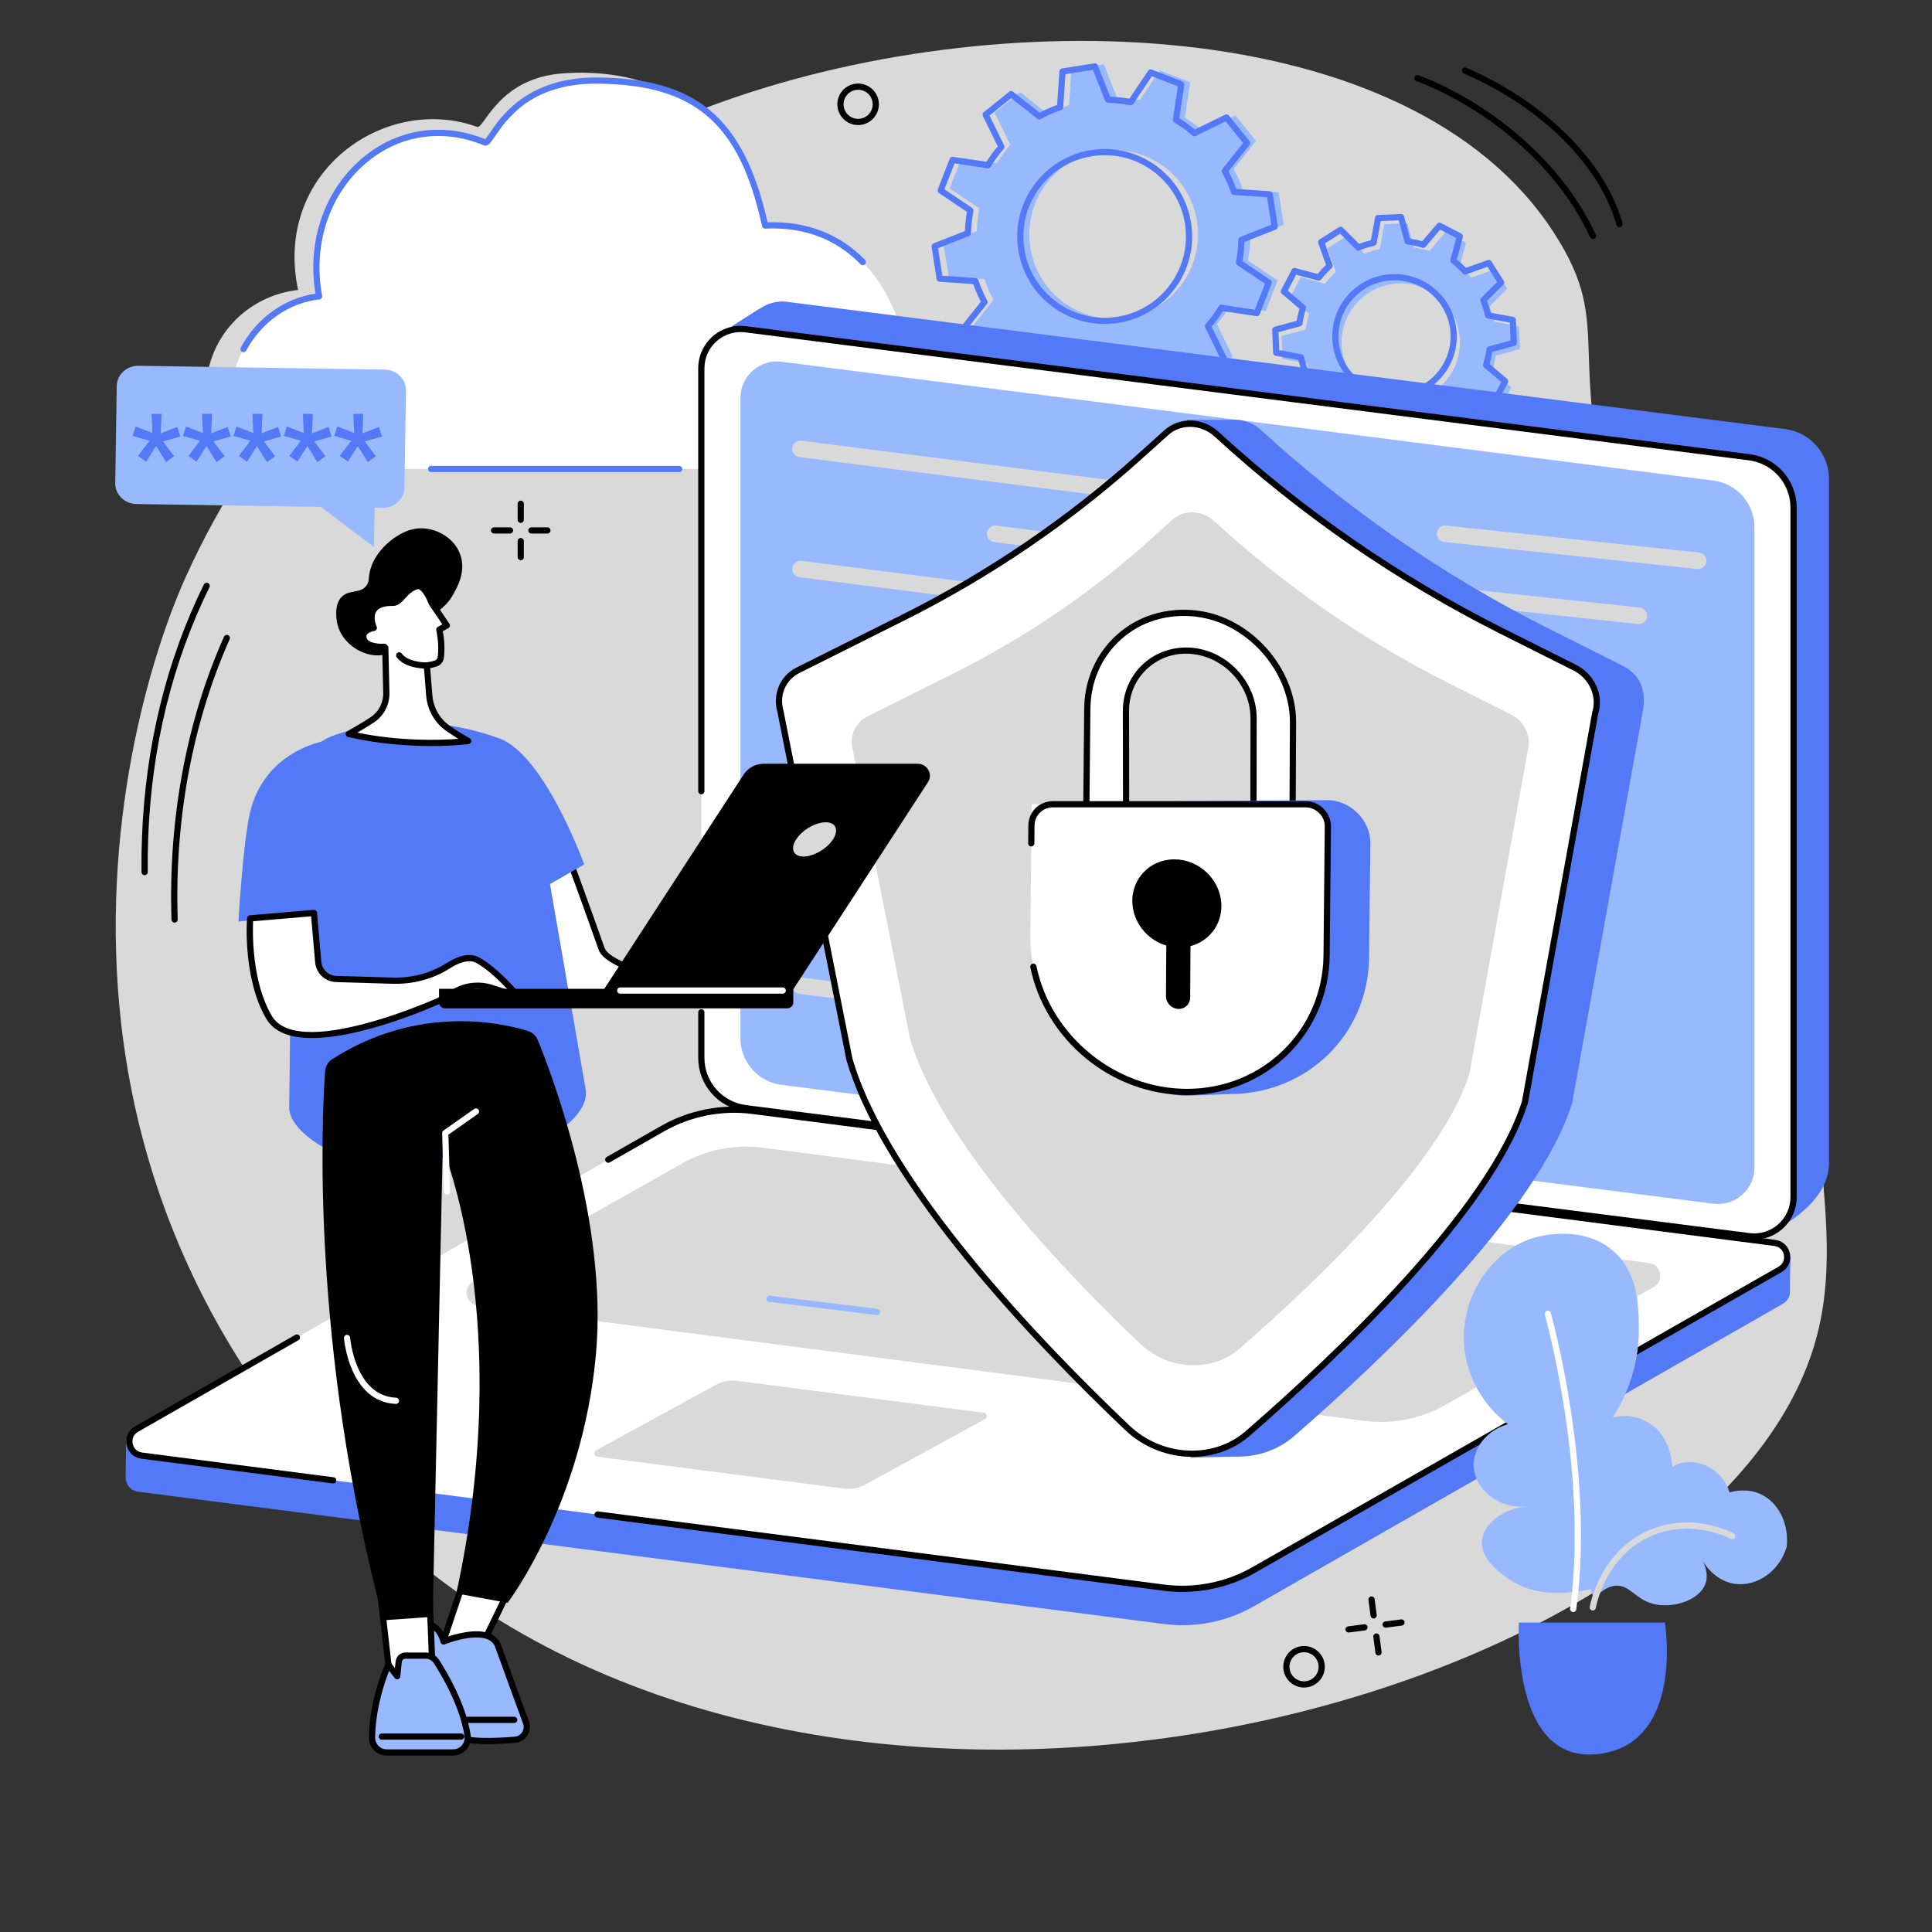 <svg xmlns="http://www.w3.org/2000/svg" xmlns:xlink="http://www.w3.org/1999/xlink" width="500" zoomAndPan="magnify" viewBox="0 0 375 375" height="500" preserveAspectRatio="xMidYMid meet" version="1.0"><rect x="0" y="0" width="375" height="375" fill="#333333" stroke="none"/><defs><clipPath id="e359a369e4"><path d="M 139 58 L 355.969 58 L 355.969 240 L 139 240 Z M 139 58 " clip-rule="nonzero"/></clipPath></defs><path fill="#d9d9d9" d="M 36.176 111.715 C 28.969 127.574 19.227 160.879 23.512 198.633 C 29.012 247.074 55.32 282.316 81.809 303.773 C 169.699 374.988 330.598 328.984 351.906 261.902 C 355.77 249.73 354.68 237.992 353.344 223.551 C 349.094 177.613 331.02 160.586 315.953 111.812 C 302.238 67.426 314.332 64.754 301.512 45.02 C 273.695 2.215 193.359 -0.008 138.113 20.516 C 116.895 28.398 62.543 53.695 36.176 111.715 " fill-opacity="1" fill-rule="nonzero"/><path fill="#d9d9d9" d="M 173.637 73.324 C 173.637 62.059 169.023 45.289 146.801 46.305 C 148.051 32.039 135.895 12.438 109.398 14.227 C 96.613 15.094 93.988 25.125 92.602 24.625 C 74.77 18.172 53.008 33.344 57.855 56.281 C 47.945 57.375 39.73 65.598 39.961 76.711 C 40.113 83.93 44.215 89.48 50.867 89.48 L 158.68 89.48 C 166.723 89.48 173.422 82.59 173.629 73.867 C 173.633 73.688 173.637 73.504 173.637 73.324 " fill-opacity="1" fill-rule="nonzero"/><path fill="#ffffff" d="M 176.766 75.289 C 176.766 64.312 170.258 42.777 148.5 43.77 C 143.777 22.129 133.793 15.801 116.02 15.641 C 98.664 15.484 95.469 28.195 94.133 27.645 C 75.461 19.965 58.145 37.344 61.938 57.516 C 52.234 58.582 44.664 67.434 44.664 78.191 C 44.664 78.238 44.664 78.289 44.664 78.336 C 44.707 85.371 50.047 91.027 56.559 91.027 L 162.121 91.027 C 169.992 91.027 176.559 84.312 176.758 75.812 C 176.762 75.637 176.766 75.461 176.766 75.289 " fill-opacity="1" fill-rule="nonzero"/><path fill="#5479f7" d="M 47.258 68.359 C 47.164 68.359 47.066 68.336 46.977 68.289 C 46.684 68.133 46.574 67.766 46.73 67.473 C 49.809 61.758 55.195 57.879 61.234 57 C 59.516 46.707 63.098 36.562 70.668 30.402 C 77.395 24.93 85.949 23.699 94.18 27.012 C 94.383 26.809 94.75 26.27 95.074 25.793 C 97.293 22.539 102.477 14.926 116.023 15.039 C 125.641 15.125 132.473 17.078 137.531 21.184 C 142.965 25.59 146.609 32.578 148.98 43.148 C 156.59 42.922 162.953 45.375 167.906 50.457 C 168.137 50.699 168.133 51.078 167.891 51.309 C 167.656 51.543 167.273 51.539 167.043 51.297 C 162.23 46.359 155.996 44.035 148.527 44.371 C 148.238 44.387 147.977 44.184 147.914 43.898 C 143.551 23.906 134.902 16.414 116.016 16.242 C 115.91 16.238 115.801 16.238 115.695 16.238 C 103.039 16.238 98.336 23.141 96.07 26.473 C 95.199 27.746 94.672 28.516 93.902 28.203 C 86.039 24.969 77.848 26.109 71.43 31.332 C 64.047 37.344 60.633 47.332 62.527 57.406 C 62.559 57.57 62.52 57.742 62.422 57.875 C 62.32 58.012 62.168 58.098 62.004 58.117 C 56.102 58.766 50.789 62.477 47.789 68.043 C 47.68 68.246 47.473 68.359 47.258 68.359 " fill-opacity="1" fill-rule="nonzero"/><path fill="#5479f7" d="M 131.824 91.633 L 83.684 91.633 C 83.352 91.633 83.082 91.359 83.082 91.027 C 83.082 90.695 83.352 90.426 83.684 90.426 L 131.824 90.426 C 132.156 90.426 132.426 90.695 132.426 91.027 C 132.426 91.359 132.156 91.633 131.824 91.633 " fill-opacity="1" fill-rule="nonzero"/><path fill="#99b9ff" d="M 272.352 77.961 C 266.02 78.223 260.672 73.301 260.406 66.965 C 260.145 60.629 265.066 55.281 271.402 55.02 C 277.738 54.754 283.09 59.68 283.352 66.016 C 283.609 72.352 278.688 77.699 272.352 77.961 Z M 295.02 67.762 L 294.84 63.305 L 290.047 62.434 C 289.82 61.406 289.512 60.418 289.125 59.465 L 292.559 56.02 L 290.168 52.254 L 285.582 53.891 C 284.883 53.129 284.117 52.426 283.297 51.793 L 284.555 47.082 L 280.602 45.016 L 277.453 48.723 C 276.473 48.414 275.457 48.191 274.418 48.051 L 273.152 43.344 L 268.695 43.531 L 267.824 48.32 C 266.797 48.547 265.805 48.859 264.852 49.246 L 261.41 45.809 L 257.645 48.195 L 259.281 52.785 C 258.52 53.488 257.816 54.25 257.18 55.07 L 252.473 53.812 L 250.402 57.766 L 254.109 60.914 C 253.805 61.895 253.578 62.91 253.438 63.949 L 248.734 65.215 L 248.922 69.672 L 253.711 70.547 C 253.938 71.57 254.246 72.562 254.633 73.512 L 251.199 76.957 L 253.586 80.727 L 258.176 79.086 C 258.875 79.848 259.641 80.551 260.457 81.188 L 259.203 85.895 L 263.156 87.965 L 266.301 84.258 C 267.285 84.562 268.297 84.789 269.336 84.93 L 270.605 89.633 L 275.059 89.449 L 275.934 84.656 C 276.957 84.43 277.953 84.121 278.902 83.734 L 282.348 87.168 L 286.113 84.781 L 284.473 80.195 C 285.238 79.492 285.941 78.727 286.578 77.91 L 291.285 79.164 L 293.352 75.211 L 289.645 72.062 C 289.953 71.086 290.176 70.07 290.32 69.031 L 295.02 67.762 " fill-opacity="1" fill-rule="nonzero"/><path fill="#5479f7" d="M 270.684 54.402 C 270.531 54.402 270.379 54.406 270.227 54.414 C 267.32 54.535 264.637 55.777 262.672 57.918 C 260.703 60.055 259.684 62.828 259.805 65.734 C 259.926 68.637 261.168 71.32 263.305 73.285 C 265.445 75.258 268.219 76.277 271.125 76.152 C 274.027 76.035 276.711 74.789 278.68 72.652 C 280.645 70.512 281.664 67.738 281.547 64.832 C 281.426 61.93 280.18 59.246 278.043 57.277 C 276.02 55.414 273.422 54.402 270.684 54.402 Z M 270.664 77.367 C 267.625 77.367 264.738 76.242 262.492 74.172 C 260.117 71.988 258.734 69.008 258.602 65.781 C 258.469 62.559 259.598 59.477 261.785 57.098 C 263.969 54.727 266.949 53.344 270.176 53.211 C 273.402 53.078 276.48 54.207 278.855 56.395 C 281.23 58.578 282.613 61.559 282.746 64.785 C 282.879 68.008 281.75 71.09 279.562 73.469 C 277.379 75.84 274.398 77.223 271.176 77.355 C 271.004 77.363 270.832 77.367 270.664 77.367 Z M 265.102 82.449 C 265.16 82.449 265.219 82.457 265.281 82.477 C 266.219 82.773 267.207 82.992 268.215 83.129 C 268.453 83.16 268.652 83.336 268.711 83.57 L 269.855 87.805 L 273.352 87.66 L 274.141 83.344 C 274.184 83.105 274.363 82.918 274.602 82.863 C 275.594 82.645 276.559 82.344 277.473 81.973 C 277.695 81.883 277.953 81.934 278.121 82.102 L 281.227 85.199 L 284.184 83.324 L 282.703 79.191 C 282.625 78.961 282.684 78.707 282.863 78.547 C 283.602 77.867 284.281 77.125 284.898 76.332 C 285.047 76.145 285.297 76.062 285.531 76.121 L 289.77 77.254 L 291.395 74.156 L 288.051 71.316 C 287.867 71.16 287.793 70.91 287.867 70.68 C 288.16 69.738 288.383 68.75 288.52 67.742 C 288.551 67.504 288.727 67.309 288.961 67.242 L 293.199 66.102 L 293.055 62.605 L 288.734 61.82 C 288.496 61.773 288.309 61.594 288.254 61.355 C 288.035 60.363 287.734 59.398 287.363 58.484 C 287.273 58.262 287.324 58.008 287.496 57.836 L 290.59 54.73 L 288.715 51.777 L 284.578 53.254 C 284.355 53.336 284.098 53.273 283.934 53.094 C 283.258 52.359 282.516 51.672 281.727 51.059 C 281.535 50.91 281.453 50.664 281.516 50.43 L 282.645 46.188 L 279.543 44.566 L 276.707 47.906 C 276.551 48.09 276.301 48.164 276.07 48.09 C 275.129 47.797 274.141 47.578 273.133 47.438 C 272.895 47.406 272.695 47.234 272.633 47 L 271.492 42.762 L 267.996 42.906 L 267.211 47.223 C 267.164 47.461 266.984 47.648 266.746 47.703 C 265.758 47.926 264.789 48.223 263.879 48.594 C 263.652 48.684 263.398 48.637 263.227 48.465 L 260.121 45.367 L 257.168 47.242 L 258.645 51.379 C 258.727 51.605 258.664 51.859 258.484 52.023 C 257.75 52.699 257.062 53.445 256.449 54.23 C 256.301 54.422 256.055 54.504 255.82 54.445 L 251.578 53.316 L 249.957 56.414 L 253.297 59.25 C 253.48 59.406 253.555 59.66 253.48 59.891 C 253.188 60.828 252.969 61.816 252.832 62.824 C 252.797 63.062 252.625 63.262 252.391 63.324 L 248.152 64.465 L 248.297 67.961 L 252.617 68.75 C 252.852 68.793 253.043 68.973 253.094 69.211 C 253.312 70.203 253.613 71.168 253.988 72.082 C 254.078 72.305 254.027 72.562 253.855 72.73 L 250.762 75.836 L 252.633 78.789 L 256.77 77.312 C 256.996 77.234 257.25 77.293 257.414 77.473 C 258.09 78.211 258.832 78.895 259.625 79.508 C 259.812 79.656 259.898 79.902 259.832 80.137 L 258.703 84.379 L 261.805 86.004 L 264.641 82.66 C 264.758 82.523 264.926 82.449 265.102 82.449 Z M 269.398 89.031 C 269.129 89.031 268.891 88.848 268.82 88.586 L 267.656 84.262 C 266.855 84.137 266.066 83.961 265.305 83.742 L 262.41 87.148 C 262.227 87.363 261.922 87.422 261.672 87.293 L 257.719 85.223 C 257.469 85.094 257.348 84.809 257.418 84.535 L 258.57 80.207 C 257.949 79.703 257.359 79.16 256.801 78.582 L 252.586 80.086 C 252.32 80.18 252.023 80.078 251.875 79.84 L 249.484 76.074 C 249.336 75.836 249.371 75.527 249.566 75.328 L 252.727 72.164 C 252.441 71.422 252.203 70.648 252.012 69.863 L 247.609 69.059 C 247.328 69.008 247.125 68.773 247.113 68.492 L 246.93 64.035 C 246.918 63.754 247.102 63.5 247.375 63.43 L 251.695 62.266 C 251.82 61.465 251.996 60.676 252.215 59.914 L 248.809 57.02 C 248.594 56.836 248.535 56.531 248.664 56.281 L 250.734 52.328 C 250.863 52.078 251.152 51.953 251.422 52.027 L 255.75 53.18 C 256.254 52.559 256.801 51.965 257.379 51.41 L 255.871 47.191 C 255.777 46.93 255.879 46.633 256.117 46.48 L 259.883 44.094 C 260.121 43.945 260.43 43.977 260.629 44.176 L 263.797 47.336 C 264.539 47.051 265.309 46.812 266.098 46.617 L 266.898 42.215 C 266.949 41.941 267.184 41.734 267.469 41.723 L 271.922 41.539 C 272.207 41.523 272.457 41.711 272.527 41.984 L 273.695 46.305 C 274.496 46.43 275.281 46.605 276.043 46.828 L 278.941 43.418 C 279.121 43.203 279.43 43.145 279.676 43.277 L 283.629 45.344 C 283.879 45.473 284.004 45.762 283.93 46.031 L 282.777 50.359 C 283.398 50.863 283.992 51.41 284.551 51.988 L 288.766 50.48 C 289.031 50.387 289.324 50.488 289.477 50.727 L 291.863 54.492 C 292.012 54.73 291.98 55.039 291.781 55.242 L 288.625 58.406 C 288.906 59.148 289.145 59.918 289.34 60.707 L 293.742 61.508 C 294.02 61.562 294.223 61.793 294.234 62.078 L 294.422 66.531 C 294.43 66.812 294.246 67.066 293.977 67.137 L 289.656 68.301 C 289.527 69.105 289.352 69.891 289.133 70.656 L 292.539 73.551 C 292.754 73.73 292.812 74.039 292.684 74.285 L 290.617 78.238 C 290.484 78.488 290.199 78.613 289.926 78.539 L 285.602 77.387 C 285.094 78.012 284.551 78.602 283.969 79.156 L 285.48 83.375 C 285.57 83.637 285.469 83.934 285.234 84.082 L 281.465 86.473 C 281.23 86.621 280.918 86.59 280.719 86.391 L 277.551 83.234 C 276.812 83.516 276.039 83.758 275.25 83.949 L 274.449 88.352 C 274.398 88.629 274.164 88.832 273.879 88.844 L 269.426 89.031 C 269.418 89.031 269.41 89.031 269.398 89.031 " fill-opacity="1" fill-rule="nonzero"/><path fill="#99b9ff" d="M 218.664 61.684 C 209.727 63.07 201.359 56.949 199.977 48.012 C 198.59 39.074 204.711 30.703 213.648 29.32 C 222.586 27.934 230.953 34.055 232.34 42.992 C 233.727 51.93 227.602 60.297 218.664 61.684 Z M 249.164 43.602 L 248.188 37.316 L 241.258 36.844 C 240.77 35.43 240.172 34.07 239.477 32.789 L 243.793 27.352 L 239.805 22.395 L 233.566 25.453 C 232.445 24.488 231.254 23.609 229.992 22.84 L 231.016 15.969 L 225.086 13.668 L 221.215 19.426 C 219.777 19.148 218.305 18.992 216.809 18.957 L 214.258 12.496 L 207.973 13.469 L 207.5 20.402 C 206.082 20.887 204.727 21.484 203.445 22.184 L 198.012 17.867 L 193.055 21.852 L 196.113 28.094 C 195.141 29.211 194.27 30.406 193.496 31.664 L 186.625 30.641 L 184.324 36.574 L 190.086 40.441 C 189.805 41.883 189.648 43.355 189.613 44.852 L 183.152 47.398 L 184.125 53.684 L 191.059 54.156 C 191.543 55.574 192.141 56.93 192.84 58.215 L 188.523 63.648 L 192.508 68.605 L 198.75 65.547 C 199.867 66.516 201.062 67.391 202.324 68.16 L 201.301 75.035 L 207.23 77.332 L 211.102 71.574 C 212.535 71.852 214.012 72.008 215.508 72.043 L 218.055 78.508 L 224.344 77.531 L 224.816 70.602 C 226.23 70.113 227.586 69.52 228.871 68.816 L 234.305 73.133 L 239.262 69.148 L 236.207 62.91 C 237.172 61.793 238.047 60.598 238.816 59.336 L 245.688 60.359 L 247.988 54.426 L 242.23 50.559 C 242.512 49.121 242.664 47.648 242.703 46.152 L 249.164 43.602 " fill-opacity="1" fill-rule="nonzero"/><path fill="#5479f7" d="M 214.453 30.125 C 213.641 30.125 212.82 30.188 212 30.316 C 207.84 30.961 204.176 33.188 201.688 36.59 C 199.203 39.988 198.188 44.156 198.832 48.316 C 199.477 52.48 201.707 56.145 205.109 58.633 C 208.508 61.121 212.672 62.133 216.836 61.488 C 225.43 60.156 231.34 52.082 230.008 43.484 C 229.363 39.324 227.133 35.66 223.73 33.172 C 221 31.172 217.773 30.125 214.453 30.125 Z M 214.387 62.883 C 210.809 62.883 207.336 61.754 204.395 59.602 C 200.734 56.926 198.336 52.984 197.645 48.5 C 196.207 39.254 202.566 30.559 211.82 29.125 C 216.301 28.43 220.785 29.523 224.441 32.199 C 228.102 34.875 230.5 38.82 231.195 43.301 C 232.633 52.551 226.273 61.242 217.02 62.68 C 216.141 62.816 215.258 62.883 214.387 62.883 Z M 209.359 71.375 C 209.398 71.375 209.438 71.375 209.477 71.383 C 210.871 71.656 212.32 71.809 213.785 71.844 C 214.023 71.848 214.242 72 214.328 72.223 L 216.699 78.238 L 222.039 77.41 L 222.477 70.961 C 222.492 70.719 222.652 70.512 222.879 70.434 C 224.266 69.957 225.598 69.371 226.844 68.691 C 227.059 68.578 227.32 68.598 227.508 68.75 L 232.562 72.766 L 236.77 69.383 L 233.926 63.574 C 233.82 63.355 233.855 63.098 234.012 62.914 C 234.953 61.824 235.816 60.652 236.566 59.422 C 236.691 59.215 236.93 59.102 237.168 59.141 L 243.566 60.094 L 245.52 55.062 L 240.156 51.457 C 239.953 51.324 239.855 51.082 239.898 50.844 C 240.172 49.449 240.328 48.004 240.359 46.539 C 240.367 46.297 240.516 46.082 240.742 45.992 L 246.758 43.621 L 245.93 38.285 L 239.48 37.844 C 239.238 37.828 239.027 37.672 238.953 37.441 C 238.473 36.055 237.891 34.723 237.207 33.477 C 237.09 33.266 237.117 33 237.266 32.812 L 241.281 27.758 L 237.902 23.551 L 232.09 26.398 C 231.875 26.504 231.617 26.469 231.434 26.312 C 230.344 25.367 229.168 24.508 227.941 23.758 C 227.734 23.629 227.625 23.395 227.66 23.152 L 228.613 16.758 L 223.578 14.805 L 219.977 20.164 C 219.84 20.367 219.602 20.465 219.363 20.422 C 217.969 20.152 216.516 19.996 215.055 19.961 C 214.816 19.953 214.598 19.805 214.508 19.578 L 212.137 13.562 L 206.801 14.395 L 206.363 20.844 C 206.344 21.086 206.188 21.293 205.957 21.371 C 204.578 21.848 203.242 22.434 201.996 23.113 C 201.781 23.23 201.52 23.207 201.332 23.055 L 196.273 19.039 L 192.066 22.422 L 194.914 28.23 C 195.02 28.449 194.984 28.707 194.828 28.891 C 193.883 29.98 193.023 31.152 192.273 32.383 C 192.145 32.59 191.91 32.703 191.672 32.664 L 185.273 31.711 L 183.32 36.742 L 188.684 40.344 C 188.883 40.48 188.984 40.723 188.938 40.961 C 188.668 42.355 188.512 43.805 188.48 45.266 C 188.473 45.508 188.324 45.723 188.098 45.812 L 182.082 48.184 L 182.91 53.52 L 189.363 53.957 C 189.602 53.973 189.809 54.137 189.887 54.363 C 190.363 55.75 190.953 57.082 191.629 58.328 C 191.746 58.539 191.727 58.801 191.574 58.992 L 187.555 64.047 L 190.941 68.254 L 196.746 65.406 C 196.965 65.301 197.227 65.336 197.406 65.492 C 198.496 66.438 199.668 67.297 200.898 68.051 C 201.105 68.176 201.215 68.414 201.18 68.652 L 200.227 75.047 L 205.262 77 L 208.863 71.637 C 208.977 71.473 209.164 71.375 209.359 71.375 Z M 216.32 79.508 C 216.074 79.508 215.852 79.359 215.758 79.129 L 213.352 73.035 C 212.098 72.988 210.852 72.852 209.641 72.637 L 205.992 78.07 C 205.836 78.305 205.535 78.395 205.273 78.297 L 199.344 75.996 C 199.082 75.895 198.922 75.625 198.965 75.348 L 199.934 68.863 C 198.883 68.203 197.871 67.465 196.922 66.66 L 191.035 69.547 C 190.785 69.672 190.48 69.602 190.305 69.383 L 186.316 64.426 C 186.141 64.207 186.141 63.895 186.312 63.676 L 190.387 58.555 C 189.812 57.465 189.309 56.316 188.883 55.133 L 182.348 54.688 C 182.066 54.668 181.836 54.457 181.793 54.18 L 180.82 47.895 C 180.777 47.617 180.93 47.344 181.191 47.242 L 187.289 44.836 C 187.336 43.582 187.465 42.336 187.684 41.125 L 182.254 37.477 C 182.02 37.316 181.926 37.02 182.027 36.758 L 184.324 30.828 C 184.426 30.562 184.695 30.402 184.977 30.449 L 191.457 31.414 C 192.121 30.367 192.859 29.355 193.66 28.406 L 190.773 22.52 C 190.652 22.266 190.719 21.961 190.938 21.785 L 195.895 17.797 C 196.113 17.621 196.426 17.621 196.645 17.797 L 201.77 21.867 C 202.859 21.297 204.008 20.793 205.188 20.367 L 205.633 13.828 C 205.656 13.551 205.863 13.32 206.141 13.277 L 212.43 12.301 C 212.707 12.258 212.98 12.414 213.082 12.676 L 215.484 18.77 C 216.742 18.816 217.988 18.949 219.199 19.168 L 222.848 13.734 C 223.004 13.5 223.305 13.406 223.562 13.508 L 229.496 15.809 C 229.758 15.91 229.914 16.18 229.871 16.457 L 228.906 22.938 C 229.957 23.602 230.965 24.34 231.918 25.141 L 237.805 22.258 C 238.055 22.133 238.359 22.203 238.535 22.422 L 242.523 27.379 C 242.699 27.598 242.699 27.91 242.527 28.129 L 238.453 33.254 C 239.027 34.34 239.531 35.488 239.953 36.672 L 246.492 37.117 C 246.773 37.137 247.004 37.348 247.043 37.625 L 248.02 43.91 C 248.062 44.191 247.906 44.461 247.645 44.562 L 241.551 46.965 C 241.504 48.227 241.371 49.473 241.156 50.68 L 246.59 54.332 C 246.82 54.484 246.914 54.785 246.812 55.047 L 244.516 60.98 C 244.414 61.242 244.145 61.398 243.863 61.355 L 237.379 60.391 C 236.719 61.438 235.98 62.449 235.18 63.398 L 238.062 69.285 C 238.188 69.535 238.121 69.844 237.902 70.02 L 232.941 74.004 C 232.727 74.18 232.414 74.184 232.195 74.008 L 227.07 69.938 C 225.98 70.508 224.836 71.012 223.648 71.438 L 223.207 77.973 C 223.184 78.254 222.973 78.484 222.695 78.527 L 216.414 79.5 C 216.379 79.508 216.348 79.508 216.32 79.508 " fill-opacity="1" fill-rule="nonzero"/><path fill="#000000" d="M 101.074 101.492 C 100.742 101.492 100.473 101.223 100.473 100.891 L 100.473 97.777 C 100.473 97.445 100.742 97.176 101.074 97.176 C 101.406 97.176 101.676 97.445 101.676 97.777 L 101.676 100.891 C 101.676 101.223 101.406 101.492 101.074 101.492 " fill-opacity="1" fill-rule="nonzero"/><path fill="#000000" d="M 101.074 108.738 C 100.742 108.738 100.473 108.473 100.473 108.137 L 100.473 105.027 C 100.473 104.695 100.742 104.426 101.074 104.426 C 101.406 104.426 101.676 104.695 101.676 105.027 L 101.676 108.137 C 101.676 108.473 101.406 108.738 101.074 108.738 " fill-opacity="1" fill-rule="nonzero"/><path fill="#000000" d="M 99.004 103.559 L 95.895 103.559 C 95.562 103.559 95.293 103.289 95.293 102.957 C 95.293 102.625 95.562 102.355 95.895 102.355 L 99.004 102.355 C 99.336 102.355 99.605 102.625 99.605 102.957 C 99.605 103.289 99.336 103.559 99.004 103.559 " fill-opacity="1" fill-rule="nonzero"/><path fill="#000000" d="M 106.254 103.559 L 103.141 103.559 C 102.809 103.559 102.539 103.289 102.539 102.957 C 102.539 102.625 102.809 102.355 103.141 102.355 L 106.254 102.355 C 106.586 102.355 106.855 102.625 106.855 102.957 C 106.855 103.289 106.586 103.559 106.254 103.559 " fill-opacity="1" fill-rule="nonzero"/><path fill="#000000" d="M 266.617 314.148 C 266.324 314.148 266.062 313.93 266.023 313.625 L 265.617 310.539 C 265.574 310.211 265.805 309.91 266.137 309.867 C 266.465 309.82 266.77 310.055 266.812 310.383 L 267.219 313.469 C 267.258 313.797 267.027 314.098 266.699 314.145 C 266.672 314.148 266.648 314.148 266.617 314.148 " fill-opacity="1" fill-rule="nonzero"/><path fill="#000000" d="M 267.562 321.336 C 267.266 321.336 267.008 321.113 266.969 320.812 L 266.562 317.727 C 266.52 317.398 266.75 317.094 267.078 317.051 C 267.41 317.008 267.711 317.242 267.758 317.57 L 268.16 320.656 C 268.203 320.984 267.973 321.285 267.645 321.328 C 267.613 321.332 267.59 321.336 267.562 321.336 " fill-opacity="1" fill-rule="nonzero"/><path fill="#000000" d="M 261.754 316.871 C 261.457 316.871 261.199 316.652 261.16 316.352 C 261.113 316.023 261.348 315.719 261.676 315.676 L 264.762 315.27 C 265.094 315.227 265.395 315.461 265.438 315.789 C 265.48 316.117 265.246 316.422 264.918 316.465 L 261.832 316.867 C 261.809 316.871 261.781 316.871 261.754 316.871 " fill-opacity="1" fill-rule="nonzero"/><path fill="#000000" d="M 268.938 315.93 C 268.641 315.93 268.383 315.711 268.34 315.406 C 268.301 315.078 268.531 314.777 268.859 314.73 L 271.945 314.328 C 272.277 314.281 272.578 314.516 272.621 314.844 C 272.664 315.172 272.434 315.477 272.102 315.52 L 269.016 315.926 C 268.992 315.93 268.965 315.93 268.938 315.93 " fill-opacity="1" fill-rule="nonzero"/><path fill="#000000" d="M 166.566 17.422 C 165.586 17.422 164.637 17.926 164.113 18.832 C 163.336 20.18 163.801 21.91 165.148 22.691 C 166.496 23.473 168.23 23.008 169.008 21.66 C 169.387 21.004 169.484 20.246 169.289 19.516 C 169.094 18.785 168.629 18.176 167.973 17.801 C 167.527 17.543 167.043 17.422 166.566 17.422 Z M 166.555 24.273 C 165.871 24.273 165.18 24.098 164.547 23.734 C 162.621 22.621 161.961 20.152 163.07 18.23 C 164.184 16.305 166.652 15.645 168.574 16.758 C 169.508 17.297 170.172 18.164 170.453 19.203 C 170.73 20.242 170.59 21.328 170.051 22.262 C 169.305 23.551 167.949 24.273 166.555 24.273 " fill-opacity="1" fill-rule="nonzero"/><path fill="#000000" d="M 253.113 320.691 C 252.746 320.691 252.379 320.766 252.031 320.91 C 251.336 321.195 250.793 321.738 250.5 322.434 C 249.906 323.875 250.59 325.531 252.031 326.125 C 252.727 326.418 253.496 326.418 254.191 326.129 C 254.891 325.84 255.434 325.297 255.723 324.602 C 256.012 323.902 256.012 323.137 255.723 322.441 C 255.434 321.742 254.891 321.199 254.195 320.91 C 253.848 320.766 253.48 320.691 253.113 320.691 Z M 253.113 327.551 C 252.59 327.551 252.066 327.445 251.57 327.242 C 249.516 326.387 248.539 324.027 249.391 321.973 C 249.801 320.98 250.578 320.207 251.57 319.797 C 252.566 319.387 253.664 319.387 254.656 319.797 C 255.648 320.211 256.422 320.984 256.836 321.977 C 257.246 322.973 257.246 324.07 256.836 325.062 C 256.422 326.055 255.648 326.828 254.652 327.242 C 254.156 327.445 253.637 327.551 253.113 327.551 " fill-opacity="1" fill-rule="nonzero"/><path fill="#000000" d="M 33.891 179.078 C 33.566 179.078 33.301 178.824 33.289 178.496 C 32.652 158.973 36.176 139.984 43.477 123.59 C 43.609 123.285 43.969 123.148 44.27 123.281 C 44.574 123.418 44.711 123.773 44.574 124.078 C 37.348 140.309 33.859 159.113 34.492 178.457 C 34.504 178.789 34.242 179.066 33.91 179.078 C 33.902 179.078 33.895 179.078 33.891 179.078 " fill-opacity="1" fill-rule="nonzero"/><path fill="#000000" d="M 28.074 169.871 C 27.742 169.871 27.473 169.605 27.469 169.273 C 27.285 151.199 30.512 134.262 37.051 118.934 C 37.844 117.078 38.688 115.238 39.57 113.457 C 39.719 113.16 40.078 113.039 40.375 113.184 C 40.672 113.332 40.797 113.691 40.648 113.988 C 39.777 115.75 38.941 117.574 38.16 119.406 C 31.684 134.578 28.492 151.355 28.676 169.262 C 28.676 169.594 28.41 169.867 28.078 169.871 C 28.078 169.871 28.074 169.871 28.074 169.871 " fill-opacity="1" fill-rule="nonzero"/><path fill="#000000" d="M 309.191 46.402 C 308.965 46.402 308.746 46.273 308.645 46.051 C 301.348 30.234 285.91 19.836 274.906 15.734 C 274.594 15.617 274.438 15.273 274.555 14.961 C 274.672 14.648 275.016 14.492 275.328 14.609 C 286.543 18.785 302.285 29.398 309.738 45.547 C 309.879 45.848 309.746 46.207 309.445 46.344 C 309.363 46.383 309.277 46.402 309.191 46.402 " fill-opacity="1" fill-rule="nonzero"/><path fill="#000000" d="M 314.34 44.098 C 314.074 44.098 313.832 43.922 313.758 43.656 C 310.488 32.023 299.133 20.758 284.121 14.254 C 283.816 14.121 283.676 13.766 283.809 13.461 C 283.941 13.156 284.297 13.016 284.602 13.148 C 299.938 19.793 311.551 31.359 314.918 43.332 C 315.008 43.648 314.82 43.984 314.5 44.074 C 314.445 44.09 314.391 44.098 314.34 44.098 " fill-opacity="1" fill-rule="nonzero"/><g clip-path="url(#e359a369e4)"><path fill="#5479f7" d="M 148.277 212.797 C 143.402 212.176 139.746 208.023 139.746 203.109 L 139.109 68.883 L 141.504 63.711 C 141.504 63.711 145.848 60.812 148.129 59.516 C 149.5 58.734 151.129 58.375 152.832 58.59 L 346.48 83.285 C 351.355 83.906 355.008 88.059 355.008 92.973 L 355.008 226.035 C 354.777 234.195 343.809 239.113 343.809 239.113 L 148.277 212.797 " fill-opacity="1" fill-rule="nonzero"/></g><path fill="#ffffff" d="M 339.523 239.941 L 144.707 215.094 C 139.801 214.469 136.125 210.297 136.125 205.352 L 136.125 71.484 C 136.125 66.887 140.164 63.328 144.727 63.91 L 339.543 88.754 C 344.449 89.383 348.125 93.559 348.125 98.504 L 348.125 232.367 C 348.125 236.969 344.09 240.523 339.523 239.941 " fill-opacity="1" fill-rule="nonzero"/><path fill="#99b9ff" d="M 332.551 233.637 L 151.688 210.57 C 147.133 209.992 143.719 206.113 143.719 201.523 L 143.719 77.246 C 143.719 72.977 147.465 69.676 151.703 70.215 L 332.566 93.281 C 337.121 93.859 340.535 97.738 340.535 102.328 L 340.535 226.605 C 340.535 230.875 336.789 234.176 332.551 233.637 " fill-opacity="1" fill-rule="nonzero"/><path fill="#d9d9d9" d="M 220.047 96.988 C 219.98 96.988 219.91 96.984 219.844 96.973 L 155.176 88.727 C 154.293 88.613 153.672 87.812 153.785 86.93 C 153.898 86.055 154.699 85.43 155.578 85.543 L 220.25 93.789 C 221.129 93.902 221.75 94.707 221.637 95.586 C 221.535 96.395 220.844 96.988 220.047 96.988 " fill-opacity="1" fill-rule="nonzero"/><path fill="#d9d9d9" d="M 220.047 108.645 C 219.98 108.645 219.91 108.641 219.844 108.633 L 192.949 105.203 C 192.07 105.09 191.449 104.285 191.562 103.406 C 191.672 102.527 192.477 101.902 193.355 102.02 L 220.25 105.445 C 221.125 105.559 221.75 106.363 221.637 107.242 C 221.535 108.051 220.844 108.645 220.047 108.645 " fill-opacity="1" fill-rule="nonzero"/><path fill="#d9d9d9" d="M 220.047 120.301 C 219.98 120.301 219.91 120.293 219.844 120.285 L 155.176 112.039 C 154.297 111.926 153.672 111.121 153.785 110.246 C 153.898 109.363 154.703 108.738 155.582 108.855 L 220.25 117.102 C 221.129 117.215 221.75 118.02 221.637 118.898 C 221.535 119.707 220.844 120.301 220.047 120.301 " fill-opacity="1" fill-rule="nonzero"/><path fill="#d9d9d9" d="M 220.047 131.953 C 219.98 131.953 219.91 131.949 219.844 131.941 L 169.969 125.582 C 169.09 125.469 168.469 124.668 168.582 123.789 C 168.691 122.91 169.496 122.285 170.375 122.398 L 220.25 128.758 C 221.129 128.871 221.75 129.676 221.637 130.551 C 221.535 131.363 220.844 131.953 220.047 131.953 " fill-opacity="1" fill-rule="nonzero"/><path fill="#d9d9d9" d="M 220.051 165.941 C 219.984 165.941 219.914 165.938 219.848 165.926 L 155.176 157.68 C 154.301 157.57 153.676 156.766 153.789 155.887 C 153.902 155.008 154.703 154.383 155.586 154.496 L 220.254 162.746 C 221.133 162.855 221.754 163.66 221.641 164.539 C 221.539 165.348 220.848 165.941 220.051 165.941 " fill-opacity="1" fill-rule="nonzero"/><path fill="#d9d9d9" d="M 201.57 175.512 C 201.5 175.512 201.434 175.508 201.363 175.5 L 155.176 169.609 C 154.297 169.496 153.676 168.695 153.789 167.812 C 153.902 166.934 154.703 166.309 155.586 166.426 L 201.77 172.316 C 202.648 172.43 203.27 173.23 203.156 174.109 C 203.059 174.922 202.363 175.512 201.57 175.512 " fill-opacity="1" fill-rule="nonzero"/><path fill="#d9d9d9" d="M 220.051 189.523 C 219.984 189.523 219.914 189.523 219.848 189.512 L 155.176 181.266 C 154.297 181.152 153.676 180.348 153.789 179.469 C 153.898 178.594 154.703 177.969 155.582 178.082 L 220.254 186.328 C 221.133 186.441 221.754 187.242 221.641 188.121 C 221.539 188.934 220.848 189.523 220.051 189.523 " fill-opacity="1" fill-rule="nonzero"/><path fill="#d9d9d9" d="M 220.051 201.18 C 219.984 201.18 219.914 201.176 219.848 201.168 L 155.176 192.922 C 154.301 192.809 153.676 192.004 153.789 191.125 C 153.902 190.246 154.703 189.621 155.586 189.738 L 220.254 197.984 C 221.133 198.094 221.754 198.902 221.641 199.781 C 221.539 200.59 220.848 201.18 220.051 201.18 " fill-opacity="1" fill-rule="nonzero"/><path fill="#d9d9d9" d="M 329.621 110.457 C 329.566 110.457 329.508 110.453 329.449 110.449 L 280.336 105.199 C 279.453 105.105 278.816 104.316 278.91 103.434 C 279.004 102.551 279.793 101.91 280.676 102.008 L 329.793 107.254 C 330.672 107.352 331.309 108.141 331.215 109.023 C 331.129 109.844 330.434 110.457 329.621 110.457 " fill-opacity="1" fill-rule="nonzero"/><path fill="#d9d9d9" d="M 318.098 121.125 C 318.039 121.125 317.984 121.121 317.926 121.117 L 278.23 116.848 C 277.352 116.754 276.711 115.961 276.809 115.082 C 276.902 114.199 277.691 113.566 278.574 113.656 L 318.266 117.926 C 319.148 118.02 319.785 118.812 319.691 119.691 C 319.605 120.516 318.906 121.125 318.098 121.125 " fill-opacity="1" fill-rule="nonzero"/><path fill="#000000" d="M 340.492 240.602 C 340.145 240.602 339.797 240.582 339.449 240.535 L 144.633 215.691 C 139.441 215.027 135.523 210.582 135.523 205.348 L 135.523 196.496 C 135.523 196.16 135.793 195.895 136.125 195.895 C 136.457 195.895 136.73 196.16 136.73 196.496 L 136.73 205.348 C 136.73 209.98 140.191 213.91 144.785 214.496 L 339.605 239.344 C 341.605 239.602 343.625 238.98 345.141 237.645 C 346.656 236.309 347.527 234.387 347.527 232.363 L 347.527 98.5 C 347.527 93.871 344.062 89.938 339.469 89.352 L 144.652 64.508 C 142.648 64.254 140.629 64.871 139.113 66.207 C 137.598 67.539 136.73 69.465 136.73 71.484 L 136.73 153.566 C 136.73 153.898 136.457 154.172 136.125 154.172 C 135.793 154.172 135.523 153.898 135.523 153.566 L 135.523 71.484 C 135.523 69.117 136.543 66.863 138.316 65.301 C 140.094 63.738 142.457 63.012 144.805 63.312 L 339.621 88.16 C 344.812 88.82 348.73 93.266 348.73 98.5 L 348.73 232.363 C 348.73 234.73 347.711 236.984 345.938 238.547 C 344.426 239.879 342.484 240.602 340.492 240.602 " fill-opacity="1" fill-rule="nonzero"/><path fill="#5479f7" d="M 225.965 315.223 L 26.809 289.539 C 25.25 289.34 24.371 288.035 24.391 286.73 C 24.406 285.832 24.48 279.492 24.48 279.492 L 129.785 219.289 C 135.059 216.277 141.887 215.113 147.914 215.883 L 344.559 241.25 C 345.742 241.402 346.754 242.172 347.223 243.27 L 347.539 244.008 C 347.539 244.008 347.371 249.297 347.438 250.531 C 347.492 251.496 347.059 252.492 346.047 253.07 L 243.387 311.77 C 238.109 314.785 231.992 315.996 225.965 315.223 " fill-opacity="1" fill-rule="nonzero"/><path fill="#ffffff" d="M 225.965 308.168 L 27.523 282.535 C 24.887 282.195 24.195 278.703 26.5 277.387 L 128.613 219.066 C 133.887 216.055 140.004 214.84 146.031 215.613 L 344.477 241.246 C 347.109 241.586 347.801 245.078 345.496 246.395 L 243.387 304.715 C 238.109 307.73 231.992 308.941 225.965 308.168 " fill-opacity="1" fill-rule="nonzero"/><path fill="#d9d9d9" d="M 264.82 275.797 L 92.742 253.406 C 90.363 253.102 89.738 249.945 91.82 248.758 L 132.281 225.883 C 137.047 223.16 142.57 222.066 148.012 222.762 L 320.09 245.152 C 322.469 245.457 323.094 248.613 321.012 249.805 L 280.551 272.68 C 275.785 275.398 270.262 276.496 264.82 275.797 " fill-opacity="1" fill-rule="nonzero"/><path fill="#d9d9d9" d="M 163.84 288.938 L 115.945 282.754 C 115.312 282.672 115.145 281.828 115.699 281.512 L 138.84 268.855 C 140.117 268.129 141.59 267.836 143.047 268.02 L 190.938 274.207 C 191.574 274.289 191.742 275.133 191.184 275.449 L 168.043 288.105 C 166.77 288.832 165.297 289.125 163.84 288.938 " fill-opacity="1" fill-rule="nonzero"/><path fill="#000000" d="M 229.473 308.992 C 228.277 308.992 227.078 308.918 225.891 308.766 L 115.922 294.562 C 115.594 294.52 115.359 294.215 115.402 293.887 C 115.445 293.559 115.746 293.32 116.078 293.367 L 226.043 307.574 C 231.902 308.324 237.953 307.121 243.086 304.191 L 345.195 245.875 C 346.191 245.305 346.395 244.312 346.246 243.57 C 346.098 242.832 345.539 241.992 344.398 241.844 L 145.949 216.211 C 140.09 215.461 134.039 216.66 128.91 219.59 L 118.359 225.613 C 118.074 225.781 117.707 225.68 117.539 225.391 C 117.375 225.102 117.477 224.734 117.766 224.566 L 128.312 218.543 C 133.668 215.484 139.988 214.23 146.105 215.016 L 344.551 240.652 C 346.012 240.84 347.141 241.891 347.426 243.336 C 347.715 244.781 347.07 246.188 345.793 246.918 L 243.684 305.238 C 239.367 307.703 234.43 308.992 229.473 308.992 " fill-opacity="1" fill-rule="nonzero"/><path fill="#000000" d="M 64.68 287.934 C 64.652 287.934 64.625 287.934 64.602 287.93 L 27.445 283.129 C 25.984 282.945 24.855 281.891 24.57 280.445 C 24.281 279 24.926 277.594 26.203 276.863 L 57.332 259.086 C 57.621 258.922 57.988 259.02 58.152 259.309 C 58.316 259.598 58.215 259.965 57.926 260.129 L 26.801 277.91 C 25.801 278.477 25.602 279.473 25.75 280.211 C 25.895 280.949 26.457 281.789 27.598 281.938 L 64.754 286.738 C 65.086 286.777 65.316 287.082 65.273 287.41 C 65.234 287.715 64.977 287.934 64.68 287.934 " fill-opacity="1" fill-rule="nonzero"/><path fill="#000000" d="M 276.23 246.91 C 276.207 246.91 276.184 246.91 276.156 246.906 L 204.172 238.156 C 203.844 238.113 203.605 237.816 203.648 237.484 C 203.688 237.152 203.988 236.922 204.316 236.961 L 276.305 245.711 C 276.633 245.75 276.867 246.051 276.828 246.379 C 276.793 246.688 276.531 246.91 276.23 246.91 " fill-opacity="1" fill-rule="nonzero"/><path fill="#000000" d="M 244.758 253.969 C 244.734 253.969 244.711 253.965 244.684 253.961 L 223.785 251.422 C 223.457 251.383 223.223 251.082 223.262 250.754 C 223.305 250.422 223.602 250.188 223.93 250.227 L 244.832 252.77 C 245.16 252.809 245.395 253.109 245.355 253.438 C 245.32 253.746 245.059 253.969 244.758 253.969 " fill-opacity="1" fill-rule="nonzero"/><path fill="#99b9ff" d="M 170.234 255.238 C 170.207 255.238 170.184 255.234 170.16 255.234 L 149.262 252.691 C 148.934 252.652 148.699 252.352 148.738 252.023 C 148.777 251.691 149.078 251.461 149.406 251.496 L 170.305 254.039 C 170.637 254.078 170.871 254.379 170.828 254.707 C 170.793 255.016 170.535 255.238 170.234 255.238 " fill-opacity="1" fill-rule="nonzero"/><path fill="#5479f7" d="M 162.895 129.707 L 183.559 119.359 C 200.371 110.938 215.902 100.363 229.777 87.879 L 230.445 81.473 C 230.445 81.473 237.66 81.551 239.195 81.465 C 241.164 81.352 243.207 82.039 244.801 83.5 C 261.543 98.871 280.34 111.844 300.586 122.008 L 314.91 129.199 C 318.238 130.867 319.602 133.816 318.871 138.047 L 305.141 214.137 C 298.473 235.422 268.273 263.906 251.207 278.734 C 248.098 281.434 244.188 282.75 240.219 282.727 C 238.461 282.715 231.184 282.941 231.184 282.941 C 231.184 282.941 229.465 279.898 227.305 277.844 C 210.242 261.617 180.145 230.375 172.977 205.777 L 159.496 137.77 C 158.547 134.516 159.957 131.172 162.895 129.707 " fill-opacity="1" fill-rule="nonzero"/><path fill="#ffffff" d="M 154.863 130.113 L 175.363 119.848 C 192.051 111.492 207.461 101 221.223 88.617 L 226.391 83.969 C 229.078 81.551 233.309 81.68 236.129 84.27 L 236.133 84.27 C 252.742 99.52 271.391 112.391 291.48 122.477 L 305.695 129.613 C 308.996 131.27 310.684 135.031 309.629 138.391 L 296 213.887 C 289.379 235.008 259.098 263.535 242.16 278.25 C 235.602 283.945 225.434 283.438 218.77 277.102 C 201.844 261 171.98 230 164.867 205.594 L 151.492 138.113 C 150.551 134.887 151.949 131.57 154.863 130.113 " fill-opacity="1" fill-rule="nonzero"/><path fill="#000000" d="M 165.453 205.449 C 172.523 229.668 202.148 260.461 219.184 276.664 C 225.578 282.746 235.496 283.242 241.766 277.797 C 258.988 262.836 288.848 234.629 295.414 213.742 L 309.039 138.285 C 309.039 138.262 309.047 138.238 309.055 138.211 C 310.02 135.137 308.457 131.672 305.426 130.148 L 291.211 123.012 C 271.055 112.895 252.391 100.008 235.727 84.711 C 233.156 82.352 229.23 82.223 226.793 84.414 L 221.625 89.062 C 207.832 101.473 192.359 112.016 175.633 120.383 L 155.133 130.648 C 152.465 131.984 151.207 134.984 152.07 137.945 C 152.074 137.961 152.078 137.98 152.082 137.996 Z M 231.383 282.773 C 226.738 282.773 222.008 281.008 218.355 277.535 C 201.227 261.242 171.426 230.254 164.289 205.762 C 164.285 205.746 164.281 205.727 164.277 205.711 L 150.906 138.254 C 149.895 134.738 151.406 131.168 154.594 129.574 L 175.098 119.309 C 191.723 110.984 207.105 100.508 220.824 88.168 L 225.988 83.52 C 228.93 80.875 233.465 81.008 236.539 83.828 C 253.121 99.047 271.699 111.871 291.754 121.938 L 305.965 129.074 C 309.508 130.852 311.328 134.914 310.215 138.535 L 296.59 213.992 C 296.59 214.02 296.578 214.043 296.574 214.066 C 289.941 235.238 259.887 263.648 242.555 278.703 C 239.418 281.43 235.434 282.773 231.383 282.773 " fill-opacity="1" fill-rule="nonzero"/><path fill="#d9d9d9" d="M 168.348 139.074 L 185.324 130.578 C 199.141 123.66 211.902 114.973 223.293 104.719 L 227.57 100.867 C 229.797 98.867 233.305 98.977 235.637 101.121 C 249.391 113.746 264.832 124.402 281.469 132.754 L 293.234 138.66 C 295.969 140.035 297.363 143.145 296.492 145.93 L 285.207 208.438 C 279.727 225.926 254.652 249.547 240.629 261.73 C 235.199 266.445 226.781 266.027 221.262 260.777 C 207.246 247.445 182.523 221.781 176.633 201.57 L 165.559 145.699 C 164.781 143.027 165.938 140.285 168.348 139.074 " fill-opacity="1" fill-rule="nonzero"/><path fill="#ffffff" d="M 243.301 159.422 L 243.32 139.344 C 243.281 132.855 238.211 127.16 231.715 126.371 C 224.551 125.504 218.504 130.891 218.547 138.047 L 218.578 159.352 C 218.578 159.352 210.836 160.152 210.84 158.152 L 211.039 137.934 C 210.969 126.441 220.352 117.719 232.242 119.098 L 232.238 119.109 C 242.059 120.246 250.902 129.531 250.973 140.031 L 250.883 160.301 L 243.301 159.422 " fill-opacity="1" fill-rule="nonzero"/><path fill="#000000" d="M 243.902 158.887 L 250.281 159.629 L 250.371 140.027 C 250.305 130.152 241.973 120.844 232.168 119.707 C 232.133 119.703 232.098 119.695 232.062 119.684 C 226.586 119.074 221.449 120.648 217.59 124.105 C 213.719 127.578 211.605 132.488 211.645 137.93 L 211.441 158.156 C 211.441 158.176 211.441 158.215 211.52 158.285 C 212.277 158.969 215.574 159.004 217.977 158.805 L 217.945 138.047 C 217.922 134.473 219.402 131.09 222.008 128.77 C 224.629 126.43 228.191 125.34 231.785 125.773 C 238.551 126.598 243.879 132.555 243.922 139.34 Z M 250.883 160.906 C 250.859 160.906 250.836 160.902 250.812 160.902 L 243.227 160.02 C 242.926 159.984 242.695 159.727 242.695 159.422 L 242.719 139.344 C 242.684 133.156 237.816 127.719 231.641 126.969 C 228.344 126.566 225.207 127.527 222.809 129.668 C 220.43 131.789 219.129 134.766 219.148 138.043 L 219.18 159.352 C 219.18 159.66 218.949 159.922 218.641 159.949 C 217.578 160.062 212.215 160.539 210.711 159.176 C 210.402 158.895 210.234 158.539 210.238 158.152 L 210.438 137.93 C 210.402 132.145 212.656 126.914 216.789 123.211 C 220.934 119.492 226.445 117.824 232.309 118.5 C 232.348 118.504 232.383 118.512 232.422 118.523 C 242.746 119.785 251.508 129.605 251.574 140.027 L 251.484 160.305 C 251.484 160.477 251.41 160.641 251.281 160.75 C 251.172 160.852 251.027 160.906 250.883 160.906 " fill-opacity="1" fill-rule="nonzero"/><path fill="#5479f7" d="M 238.641 212.359 L 230.137 212.691 C 218.32 212.398 207.07 198.422 207.234 181.992 L 207.492 155.711 L 257.625 155.312 C 262.078 155.297 266.035 159.23 265.984 163.633 L 265.73 185.828 C 265.586 200.762 253.742 212.359 238.641 212.359 " fill-opacity="1" fill-rule="nonzero"/><path fill="#ffffff" d="M 230.402 211.945 C 213.785 211.945 199.828 198.008 199.992 181.578 L 200.242 156.102 L 253.273 156.102 C 255.711 156.102 257.762 158.148 257.738 160.559 L 257.492 185.414 C 257.344 200.352 245.5 211.945 230.402 211.945 " fill-opacity="1" fill-rule="nonzero"/><path fill="#000000" d="M 230.398 212.551 C 223.301 212.551 216.305 210.004 210.707 205.375 C 205.191 200.816 201.383 194.559 199.988 187.754 C 199.922 187.43 200.129 187.109 200.457 187.043 C 200.781 186.977 201.098 187.188 201.168 187.512 C 203.953 201.102 216.523 211.344 230.398 211.344 C 245.109 211.344 256.746 199.953 256.891 185.41 L 257.137 160.422 C 257.148 159.461 256.762 158.539 256.059 157.828 C 255.352 157.113 254.383 156.707 253.406 156.707 L 204.395 156.707 C 202.402 156.707 200.82 158.246 200.805 160.211 L 200.77 163.695 C 200.766 164.027 200.496 164.293 200.168 164.293 C 200.164 164.293 200.164 164.293 200.16 164.293 C 199.828 164.289 199.562 164.016 199.566 163.684 L 199.602 160.203 C 199.625 157.566 201.734 155.5 204.395 155.5 L 253.406 155.5 C 254.703 155.5 255.98 156.039 256.914 156.98 C 257.848 157.922 258.355 159.148 258.34 160.434 L 258.094 185.422 C 257.945 200.633 245.781 212.551 230.398 212.551 " fill-opacity="1" fill-rule="nonzero"/><path fill="#000000" d="M 228.801 195.832 C 227.445 195.832 226.309 194.695 226.316 193.359 L 226.434 173.551 C 226.441 172.328 227.41 171.375 228.648 171.375 C 230 171.375 231.141 172.508 231.133 173.848 L 231.012 193.652 C 231.004 194.875 230.039 195.832 228.801 195.832 " fill-opacity="1" fill-rule="nonzero"/><path fill="#000000" d="M 237.059 175.352 C 237.336 180.078 233.695 183.91 228.926 183.91 C 224.16 183.91 220.07 180.078 219.797 175.352 C 219.52 170.629 223.16 166.797 227.93 166.797 C 232.695 166.797 236.785 170.629 237.059 175.352 " fill-opacity="1" fill-rule="nonzero"/><path fill="#ffffff" d="M 147.449 194.504 C 147.453 193.988 118.633 189.438 116.773 184.168 C 114 176.309 110.539 166.863 110.539 166.863 L 103.344 171.406 L 107.977 194.016 L 147.449 194.504 " fill-opacity="1" fill-rule="nonzero"/><path fill="#000000" d="M 108.469 193.422 L 142.02 193.836 C 129.27 191.098 117.504 188.051 116.203 184.371 C 113.898 177.828 111.082 170.102 110.23 167.77 L 104.016 171.691 Z M 147.449 195.105 C 147.445 195.105 147.445 195.105 147.441 195.105 L 107.969 194.621 C 107.688 194.617 107.441 194.414 107.387 194.137 L 102.754 171.527 C 102.703 171.281 102.809 171.031 103.023 170.898 L 110.219 166.355 C 110.371 166.258 110.562 166.234 110.734 166.293 C 110.906 166.352 111.043 166.484 111.105 166.656 C 111.141 166.75 114.598 176.199 117.34 183.969 C 118.629 187.625 135.836 191.289 143.184 192.852 C 148.051 193.891 148.051 193.891 148.051 194.508 C 148.051 194.668 147.984 194.82 147.871 194.934 C 147.758 195.043 147.605 195.105 147.449 195.105 " fill-opacity="1" fill-rule="nonzero"/><path fill="#5479f7" d="M 65.254 142.566 C 72.125 140.324 82.598 138.715 95.113 142.699 C 99.676 144.152 102.949 148.172 103.512 152.93 L 113.707 211.633 C 114.215 215.898 108.508 220.047 104.488 221.574 C 100.293 223.16 93.945 224.668 84.961 224.668 C 75.328 224.668 68.328 225.227 64.422 223.516 C 61.18 222.094 56.297 218.66 56.133 215.125 L 56.84 154.781 C 56.586 149.285 60.02 144.273 65.254 142.566 " fill-opacity="1" fill-rule="nonzero"/><path fill="#5479f7" d="M 113.398 167.789 C 113.398 167.789 105.258 145.246 96.133 143.082 L 100.773 175.023 L 113.398 167.789 " fill-opacity="1" fill-rule="nonzero"/><path fill="#5479f7" d="M 46.273 178.879 C 46.273 178.879 47.164 163.797 48.469 157.969 C 51.211 145.711 62.906 143.855 62.906 143.855 L 64.324 176.785 L 46.273 178.879 " fill-opacity="1" fill-rule="nonzero"/><path fill="#ffffff" d="M 48.551 178.254 C 48.551 178.254 47.676 189.758 52.23 197.48 C 57.672 206.703 85.129 194.281 85.129 194.281 L 88.32 192.473 C 90.48 191.25 93.055 190.988 95.418 191.75 L 100.574 193.414 C 100.574 193.414 96.316 188.309 92.691 186.355 C 90.996 185.438 88.793 186.305 86.934 187.48 C 83.734 189.508 79.969 190.457 76.184 190.348 L 65.262 190.02 C 63.426 189.965 61.926 188.547 61.766 186.723 L 60.934 177.207 L 48.551 178.254 " fill-opacity="1" fill-rule="nonzero"/><path fill="#000000" d="M 49.125 178.809 C 49.027 181.102 48.879 190.613 52.75 197.172 C 54.102 199.469 56.98 200.312 60.48 200.312 C 70.008 200.312 84.168 194.051 84.855 193.742 L 88.023 191.949 C 90.324 190.645 93.086 190.363 95.602 191.176 L 98.645 192.16 C 97.105 190.516 94.613 188.07 92.406 186.883 C 90.887 186.066 88.766 187.031 87.254 187.992 C 84.012 190.047 80.172 191.066 76.164 190.949 L 65.242 190.621 C 63.105 190.559 61.352 188.902 61.168 186.773 L 60.387 177.855 Z M 60.555 201.477 C 56.617 201.477 53.312 200.496 51.711 197.785 C 47.113 189.988 47.918 178.684 47.953 178.207 C 47.977 177.914 48.207 177.68 48.504 177.652 L 60.887 176.605 C 61.219 176.578 61.508 176.824 61.535 177.152 L 62.363 186.668 C 62.496 188.191 63.75 189.375 65.277 189.422 L 76.199 189.746 C 79.969 189.855 83.57 188.898 86.609 186.973 C 89.203 185.332 91.344 184.945 92.977 185.824 C 96.66 187.809 100.859 192.816 101.035 193.027 C 101.207 193.234 101.223 193.527 101.074 193.75 C 100.922 193.973 100.645 194.07 100.391 193.988 L 95.23 192.324 C 93.035 191.613 90.625 191.859 88.617 192.996 L 85.426 194.805 C 85.41 194.812 85.391 194.82 85.375 194.828 C 84.559 195.199 70.52 201.477 60.555 201.477 " fill-opacity="1" fill-rule="nonzero"/><path fill="#ffffff" d="M 90.684 304.758 L 84.734 322.52 C 84.734 322.52 91.215 321.965 91.836 322.086 C 92.453 322.207 100.039 305.891 100.039 305.891 L 90.684 304.758 " fill-opacity="1" fill-rule="nonzero"/><path fill="#000000" d="M 91.918 321.492 C 91.93 321.492 91.941 321.496 91.949 321.496 C 91.941 321.492 91.93 321.492 91.918 321.492 Z M 91.098 305.418 L 85.594 321.844 C 87.406 321.695 90.523 321.465 91.621 321.473 C 92.566 320.199 96.535 311.969 99.141 306.387 Z M 84.734 323.121 C 84.547 323.121 84.375 323.035 84.258 322.891 C 84.133 322.73 84.098 322.52 84.16 322.328 L 90.113 304.566 C 90.203 304.297 90.473 304.125 90.758 304.164 L 100.109 305.293 C 100.301 305.316 100.469 305.43 100.562 305.598 C 100.656 305.766 100.664 305.969 100.582 306.145 C 100.566 306.184 98.664 310.273 96.711 314.297 C 92.562 322.84 92.297 322.789 91.719 322.676 C 91.305 322.617 87.863 322.855 84.785 323.117 C 84.766 323.117 84.75 323.121 84.734 323.121 " fill-opacity="1" fill-rule="nonzero"/><path fill="#99b9ff" d="M 86.094 318.617 C 86.094 318.617 95.047 314.945 96.703 319.551 C 98.809 325.41 102.098 334.348 102.098 334.348 C 102.656 335.902 101.586 337.562 99.938 337.695 C 96.668 337.957 91.785 338.172 89.512 337.371 C 85.926 336.113 79.973 324.754 79.973 324.754 L 81.809 315.09 C 81.809 315.09 85.055 314.633 86.094 318.617 " fill-opacity="1" fill-rule="nonzero"/><path fill="#000000" d="M 80.602 324.66 C 82.316 327.895 87.008 335.855 89.715 336.805 C 91.371 337.387 94.984 337.488 99.891 337.094 C 100.488 337.047 101.016 336.73 101.34 336.227 C 101.664 335.723 101.734 335.113 101.531 334.551 C 101.5 334.465 98.219 325.547 96.137 319.758 C 95.879 319.043 95.41 318.543 94.699 318.227 C 91.828 316.949 86.379 319.148 86.324 319.172 C 86.164 319.238 85.98 319.23 85.828 319.152 C 85.672 319.078 85.559 318.934 85.512 318.77 C 84.82 316.129 83.105 315.719 82.309 315.676 Z M 94.668 338.535 C 92.551 338.535 90.574 338.383 89.312 337.941 C 85.609 336.641 80.059 326.219 79.438 325.035 C 79.375 324.914 79.355 324.777 79.379 324.645 L 81.215 314.98 C 81.266 314.727 81.469 314.531 81.723 314.496 C 81.758 314.492 85.145 314.062 86.48 317.824 C 88.09 317.25 92.445 315.906 95.184 317.125 C 96.199 317.578 96.898 318.324 97.27 319.348 C 99.348 325.137 102.629 334.051 102.664 334.137 C 102.996 335.062 102.879 336.059 102.352 336.879 C 101.824 337.699 100.961 338.215 99.984 338.293 C 98.344 338.426 96.457 338.535 94.668 338.535 " fill-opacity="1" fill-rule="nonzero"/><path fill="#000000" d="M 99.805 334.426 L 90.613 334.426 C 90.281 334.426 90.012 334.156 90.012 333.824 C 90.012 333.492 90.281 333.223 90.613 333.223 L 99.805 333.223 C 100.137 333.223 100.406 333.492 100.406 333.824 C 100.406 334.156 100.137 334.426 99.805 334.426 " fill-opacity="1" fill-rule="nonzero"/><path fill="#ffffff" d="M 73.809 309.121 L 75.828 326.988 L 83.965 324.754 L 83.34 308.66 L 73.809 309.121 " fill-opacity="1" fill-rule="nonzero"/><path fill="#000000" d="M 74.477 309.691 L 76.348 326.223 L 83.344 324.301 L 82.762 309.289 Z M 75.828 327.59 C 75.711 327.59 75.594 327.555 75.492 327.484 C 75.348 327.387 75.25 327.23 75.23 327.055 L 73.211 309.191 C 73.191 309.027 73.242 308.859 73.348 308.734 C 73.457 308.605 73.613 308.531 73.777 308.523 L 83.309 308.059 C 83.473 308.055 83.625 308.105 83.746 308.215 C 83.863 308.324 83.934 308.477 83.941 308.637 L 84.566 324.73 C 84.578 325.012 84.395 325.262 84.125 325.336 L 75.988 327.566 C 75.938 327.582 75.883 327.59 75.828 327.59 " fill-opacity="1" fill-rule="nonzero"/><path fill="#99b9ff" d="M 75.062 340.148 L 87.934 340.148 C 89.676 340.148 91.016 338.605 90.758 336.879 C 90.328 333.973 88.93 329.152 84.734 322.52 C 84.273 321.793 83.473 321.355 82.617 321.355 L 78.703 321.355 C 78.027 321.355 77.461 321.863 77.391 322.535 L 77.094 325.359 L 75.391 323.109 C 75.391 323.109 72.348 329.52 72.207 337.242 C 72.176 338.84 73.465 340.148 75.062 340.148 " fill-opacity="1" fill-rule="nonzero"/><path fill="#000000" d="M 75.535 324.301 C 74.719 326.332 72.914 331.441 72.809 337.254 C 72.797 337.863 73.027 338.434 73.453 338.871 C 73.883 339.305 74.453 339.547 75.062 339.547 L 87.934 339.547 C 88.59 339.547 89.215 339.262 89.645 338.766 C 90.07 338.27 90.258 337.617 90.164 336.969 C 89.746 334.148 88.375 329.402 84.223 322.84 C 83.879 322.297 83.262 321.957 82.617 321.957 L 78.703 321.957 C 78.336 321.957 78.027 322.23 77.988 322.598 L 77.695 325.422 C 77.668 325.668 77.496 325.871 77.258 325.941 C 77.02 326.008 76.766 325.922 76.613 325.723 Z M 87.934 340.75 L 75.062 340.75 C 74.125 340.75 73.25 340.383 72.594 339.715 C 71.938 339.047 71.586 338.164 71.605 337.23 C 71.746 329.465 74.719 323.117 74.848 322.852 C 74.938 322.66 75.121 322.531 75.328 322.512 C 75.539 322.492 75.742 322.578 75.871 322.746 L 76.656 323.781 L 76.793 322.473 C 76.895 321.492 77.715 320.75 78.703 320.75 L 82.617 320.75 C 83.688 320.75 84.668 321.293 85.242 322.199 C 89.508 328.938 90.922 333.855 91.355 336.793 C 91.5 337.785 91.211 338.793 90.555 339.551 C 89.895 340.312 88.941 340.75 87.934 340.75 " fill-opacity="1" fill-rule="nonzero"/><path fill="#000000" d="M 89.512 337.672 L 74.105 337.672 C 73.773 337.672 73.504 337.402 73.504 337.07 C 73.504 336.738 73.773 336.469 74.105 336.469 L 89.512 336.469 C 89.848 336.469 90.117 336.738 90.117 337.07 C 90.117 337.402 89.848 337.672 89.512 337.672 " fill-opacity="1" fill-rule="nonzero"/><path fill="#000000" d="M 104.363 201.84 C 104.023 201.02 103.34 200.387 102.492 200.121 C 97.785 198.645 81.375 194.754 64.48 205.586 C 63.684 206.098 63.176 206.957 63.109 207.898 C 62.496 216.484 60.219 261.359 74.414 314.496 L 83.98 313.816 L 85.93 222.965 C 85.93 222.965 100.094 256.27 88.574 309.277 L 98.523 311.113 C 98.523 311.113 113.078 291.977 115.684 262.727 C 117.988 236.855 106.941 208.125 104.363 201.84 " fill-opacity="1" fill-rule="nonzero"/><path fill="#ffffff" d="M 76.852 272.5 C 76.844 272.5 76.836 272.5 76.828 272.496 C 67.793 272.105 66.773 259.859 66.762 259.738 C 66.738 259.406 66.984 259.117 67.316 259.094 C 67.652 259.066 67.938 259.316 67.961 259.648 C 67.973 259.758 68.91 270.949 76.879 271.293 C 77.211 271.309 77.469 271.59 77.453 271.922 C 77.441 272.242 77.172 272.5 76.852 272.5 " fill-opacity="1" fill-rule="nonzero"/><path fill="#ffffff" d="M 86.762 231.895 C 86.438 231.895 86.168 231.637 86.16 231.309 L 85.82 219.945 C 85.816 219.746 85.91 219.551 86.078 219.438 L 92.039 215.246 C 92.312 215.055 92.688 215.121 92.879 215.391 C 93.07 215.664 93.004 216.039 92.73 216.23 L 87.035 220.234 L 87.363 231.273 C 87.371 231.605 87.109 231.883 86.777 231.895 C 86.773 231.895 86.766 231.895 86.762 231.895 " fill-opacity="1" fill-rule="nonzero"/><path fill="#000000" d="M 82.27 121.016 C 85.906 117.887 86.734 117.461 87.793 115.668 C 88.656 114.207 90.586 110.945 89.281 107.496 C 88.152 104.512 85.039 102.707 82.172 102.555 C 79.602 102.414 77.723 103.633 76.73 104.277 C 76.297 104.555 72.469 107.109 71.715 111.277 C 71.508 112.414 71.664 112.934 71.145 113.641 C 69.984 115.238 67.879 114.426 66.422 115.75 C 64.59 117.418 65.441 120.961 65.512 121.238 C 66.465 125.02 70.555 127.527 73.883 127.18 C 75.809 126.977 75.602 126.75 82.27 121.016 " fill-opacity="1" fill-rule="nonzero"/><path fill="#ffffff" d="M 72.25 139.723 C 74.004 138.559 75.031 136.566 74.984 134.461 L 74.785 125.715 C 74.723 125.66 74.664 125.605 74.605 125.551 C 74.605 125.551 71.102 125.781 70.594 124 C 70.082 122.215 72.559 121.871 72.559 121.871 C 72.559 121.871 70.219 116.949 76.273 117.004 C 77.898 117.023 78.48 114.328 81.145 113.723 C 81.145 113.723 82.465 113.609 83.801 117.07 L 86.73 121.402 L 85.266 122.207 C 85.625 123.852 85.781 125.668 85.562 127.598 C 85.496 128.152 85.117 128.617 84.582 128.789 C 84.145 128.934 83.551 129.082 82.852 129.164 L 83.324 135.016 C 83.531 137.582 84.875 139.914 86.977 141.391 C 89.012 142.816 90.887 143.824 90.887 143.824 C 90.887 143.824 80.098 145.301 67.688 142.469 C 67.688 142.469 70.086 141.156 72.25 139.723 " fill-opacity="1" fill-rule="nonzero"/><path fill="#000000" d="M 81.199 114.32 Z M 72.25 139.723 L 72.254 139.723 Z M 69.359 142.211 C 77.934 143.945 85.582 143.668 88.965 143.406 C 88.297 143 87.48 142.477 86.633 141.883 C 84.371 140.293 82.945 137.812 82.723 135.066 L 82.254 129.211 C 82.227 128.891 82.461 128.602 82.781 128.566 C 83.336 128.5 83.883 128.383 84.398 128.215 C 84.703 128.117 84.926 127.848 84.965 127.527 C 85.156 125.836 85.062 124.086 84.68 122.332 C 84.621 122.074 84.742 121.805 84.977 121.676 L 85.863 121.191 L 83.305 117.406 C 83.277 117.367 83.258 117.328 83.238 117.285 C 82.266 114.758 81.375 114.387 81.184 114.332 C 80.008 114.629 79.312 115.398 78.637 116.145 C 77.977 116.867 77.293 117.625 76.266 117.609 C 74.602 117.582 73.5 117.965 73.02 118.723 C 72.301 119.848 73.094 121.598 73.102 121.613 C 73.188 121.789 73.18 121.988 73.09 122.16 C 73 122.328 72.832 122.441 72.641 122.469 C 72.371 122.508 71.523 122.723 71.23 123.176 C 71.156 123.289 71.07 123.48 71.172 123.832 C 71.477 124.902 73.785 125 74.566 124.949 C 74.738 124.941 74.898 124.996 75.02 125.113 L 75.191 125.273 C 75.312 125.383 75.383 125.539 75.387 125.699 L 75.586 134.449 C 75.637 136.785 74.516 138.945 72.582 140.227 C 71.453 140.973 70.25 141.691 69.359 142.211 Z M 83.688 144.801 C 79.41 144.801 73.656 144.445 67.555 143.055 C 67.312 143 67.129 142.797 67.094 142.551 C 67.059 142.301 67.18 142.059 67.398 141.941 C 67.422 141.926 69.801 140.625 71.918 139.223 C 73.504 138.172 74.426 136.398 74.383 134.473 L 74.191 126.164 C 74.18 126.164 74.168 126.164 74.156 126.164 C 73.047 126.164 70.527 125.961 70.016 124.164 C 69.84 123.562 69.914 122.992 70.223 122.516 C 70.602 121.934 71.254 121.617 71.762 121.449 C 71.512 120.629 71.27 119.223 72.004 118.074 C 72.723 116.945 74.164 116.387 76.277 116.402 C 76.281 116.402 76.285 116.402 76.285 116.402 C 76.75 116.402 77.145 115.996 77.742 115.332 C 78.484 114.516 79.41 113.5 81.012 113.137 C 81.039 113.129 81.066 113.125 81.094 113.125 C 81.391 113.09 82.918 113.16 84.34 116.789 L 87.227 121.066 C 87.324 121.207 87.355 121.379 87.316 121.543 C 87.273 121.707 87.168 121.848 87.02 121.93 L 85.945 122.52 C 86.281 124.254 86.352 125.984 86.16 127.664 C 86.066 128.453 85.523 129.117 84.77 129.363 C 84.355 129.496 83.93 129.602 83.496 129.676 L 83.922 134.969 C 84.117 137.355 85.355 139.516 87.324 140.898 C 89.301 142.285 91.152 143.281 91.172 143.293 C 91.402 143.418 91.527 143.676 91.48 143.93 C 91.434 144.188 91.227 144.387 90.969 144.418 C 90.914 144.426 88.078 144.801 83.688 144.801 " fill-opacity="1" fill-rule="nonzero"/><path fill="#ffffff" d="M 82.852 129.164 C 82.852 129.164 79.012 129.301 77.488 127.211 L 82.852 129.164 " fill-opacity="1" fill-rule="nonzero"/><path fill="#000000" d="M 82.695 129.77 C 81.875 129.77 78.516 129.637 77 127.562 C 76.805 127.297 76.863 126.918 77.133 126.723 C 77.402 126.527 77.777 126.586 77.973 126.855 C 79.07 128.355 81.852 128.594 82.832 128.562 C 83.176 128.543 83.441 128.812 83.453 129.141 C 83.465 129.477 83.207 129.754 82.875 129.766 C 82.855 129.766 82.793 129.77 82.695 129.77 " fill-opacity="1" fill-rule="nonzero"/><path fill="#000000" d="M 153.844 192.227 L 117.105 192.227 L 144.34 150.34 C 145.195 149.027 146.676 148.238 148.27 148.238 L 178.086 148.238 C 179.98 148.238 181.133 150.262 180.121 151.816 L 153.844 192.227 " fill-opacity="1" fill-rule="nonzero"/><path fill="#d9d9d9" d="M 161.684 162.926 C 160.488 164.758 157.922 166.25 155.949 166.25 C 153.977 166.25 153.344 164.758 154.535 162.926 C 155.73 161.09 158.297 159.602 160.27 159.602 C 162.246 159.602 162.875 161.09 161.684 162.926 " fill-opacity="1" fill-rule="nonzero"/><path fill="#000000" d="M 152.797 195.723 L 86.398 195.723 C 85.746 195.723 85.215 195.195 85.215 194.543 L 85.215 191.926 L 153.977 191.926 L 153.977 194.543 C 153.977 195.195 153.449 195.723 152.797 195.723 " fill-opacity="1" fill-rule="nonzero"/><path fill="#ffffff" d="M 151.934 192.867 L 120.383 192.867 C 120.051 192.867 119.781 192.598 119.781 192.266 C 119.781 191.934 120.051 191.664 120.383 191.664 L 151.934 191.664 C 152.266 191.664 152.535 191.934 152.535 192.266 C 152.535 192.598 152.266 192.867 151.934 192.867 " fill-opacity="1" fill-rule="nonzero"/><path fill="#5479f7" d="M 294.805 314.938 L 323.16 314.938 C 323.16 314.938 327.047 338.582 310.125 340.469 C 293.203 342.355 294.805 314.938 294.805 314.938 " fill-opacity="1" fill-rule="nonzero"/><path fill="#99b9ff" d="M 303.309 309.16 C 301.281 309.219 296.965 309.285 292.898 306.516 C 291.395 305.488 287.266 302.676 287.652 298.977 C 287.984 295.805 291.539 292.883 296.363 292.359 C 290.637 293.035 286.031 288.746 286.023 284.316 C 286.02 280.918 288.715 277.547 292.691 276.434 C 286.523 271.773 283.285 264.258 284.309 256.805 C 285.305 249.551 290.328 242.414 297.906 240.207 C 298.859 239.934 307.098 237.676 313.031 242.73 C 318.008 246.973 318.066 253.555 318.102 258.039 C 318.168 266.023 314.965 272.09 313.031 275.133 C 313.434 275.105 317.531 273.762 321.355 277.16 C 325.254 280.625 325.445 288.582 323.543 291.734 C 321.555 295.035 316.762 294.336 315.91 294.574 C 319.496 297.742 319.371 300.379 319.332 300.879 C 318.922 306.027 309.586 308.977 303.309 309.16 " fill-opacity="1" fill-rule="nonzero"/><path fill="#ffffff" d="M 305.359 312.906 C 305.332 312.906 305.305 312.902 305.277 312.898 C 304.949 312.855 304.719 312.551 304.762 312.223 C 308.371 285.566 299.934 255.473 299.848 255.172 C 299.758 254.852 299.941 254.52 300.262 254.426 C 300.582 254.336 300.914 254.523 301.008 254.844 C 301.094 255.145 309.598 285.473 305.953 312.383 C 305.91 312.688 305.652 312.906 305.359 312.906 " fill-opacity="1" fill-rule="nonzero"/><path fill="#99b9ff" d="M 309.441 310.391 C 308.797 308.816 306.008 301.539 309.621 295.41 C 310.367 294.148 312.855 289.934 316.469 290.23 C 319.16 290.453 320.859 293.051 321.234 293.656 C 320.148 289.699 322.094 285.695 325.344 284.312 C 329.188 282.68 334.289 284.938 335.703 289.676 C 336.648 289.406 339.215 288.824 341.805 290.047 C 345.211 291.656 347.262 295.73 346.801 300.219 C 345.379 305.031 340.98 307.977 336.812 307.43 C 332.281 306.836 330.117 302.391 329.969 302.066 C 330.676 303.176 331.711 305.242 331.078 307.246 C 330.012 310.613 324.711 312.285 320.906 311.316 C 317.375 310.414 316.352 307.543 313.508 307.801 C 311.633 307.969 310.246 309.379 309.441 310.391 " fill-opacity="1" fill-rule="nonzero"/><path fill="#d9d9d9" d="M 309.156 312.598 C 309.121 312.598 309.086 312.594 309.051 312.59 C 308.723 312.531 308.504 312.219 308.562 311.891 C 308.645 311.43 310.676 300.57 320.824 296.711 C 328.113 293.938 334.66 296.707 336.488 297.621 C 336.785 297.77 336.906 298.133 336.758 298.43 C 336.609 298.727 336.246 298.848 335.949 298.699 C 334.23 297.84 328.086 295.238 321.25 297.836 C 311.734 301.453 309.824 311.668 309.746 312.102 C 309.695 312.395 309.441 312.598 309.156 312.598 " fill-opacity="1" fill-rule="nonzero"/><path fill="#99b9ff" d="M 74.684 71.738 L 26.895 71 C 24.59 70.965 22.695 72.719 22.66 74.918 L 22.367 93.785 C 22.336 95.984 24.176 97.797 26.48 97.832 L 62.266 98.387 L 72.578 106.188 L 72.695 98.547 L 74.27 98.57 C 76.574 98.605 78.469 96.852 78.504 94.656 L 78.797 75.781 C 78.828 73.586 76.988 71.773 74.684 71.738 " fill-opacity="1" fill-rule="nonzero"/><path fill="#5479f7" d="M 29.027 85.555 L 25.73 84.605 L 26.324 82.781 L 29.59 84.043 L 29.43 80.328 L 31.363 80.328 L 31.203 84.109 L 34.414 82.867 L 35 84.727 L 31.645 85.676 L 33.809 88.555 L 32.242 89.699 L 30.293 86.582 L 28.367 89.602 L 26.789 88.496 L 29.027 85.555 " fill-opacity="1" fill-rule="nonzero"/><path fill="#5479f7" d="M 38.816 85.555 L 35.52 84.605 L 36.113 82.781 L 39.379 84.043 L 39.219 80.328 L 41.152 80.328 L 40.988 84.109 L 44.203 82.867 L 44.785 84.727 L 41.434 85.676 L 43.598 88.555 L 42.027 89.699 L 40.082 86.582 L 38.156 89.602 L 36.578 88.496 L 38.816 85.555 " fill-opacity="1" fill-rule="nonzero"/><path fill="#5479f7" d="M 48.605 85.555 L 45.305 84.605 L 45.902 82.781 L 49.168 84.043 L 49.004 80.328 L 50.941 80.328 L 50.777 84.109 L 53.988 82.867 L 54.574 84.727 L 51.223 85.676 L 53.387 88.555 L 51.816 89.699 L 49.871 86.582 L 47.945 89.602 L 46.367 88.496 L 48.605 85.555 " fill-opacity="1" fill-rule="nonzero"/><path fill="#5479f7" d="M 58.391 85.555 L 55.094 84.605 L 55.688 82.781 L 58.953 84.043 L 58.793 80.328 L 60.727 80.328 L 60.566 84.109 L 63.777 82.867 L 64.363 84.727 L 61.008 85.676 L 63.172 88.555 L 61.605 89.699 L 59.656 86.582 L 57.734 89.602 L 56.152 88.496 L 58.391 85.555 " fill-opacity="1" fill-rule="nonzero"/><path fill="#5479f7" d="M 68.18 85.555 L 64.883 84.605 L 65.477 82.781 L 68.742 84.043 L 68.582 80.328 L 70.516 80.328 L 70.355 84.109 L 73.566 82.867 L 74.148 84.727 L 70.797 85.676 L 72.961 88.555 L 71.391 89.699 L 69.445 86.582 L 67.52 89.602 L 65.941 88.496 L 68.18 85.555 " fill-opacity="1" fill-rule="nonzero"/></svg>